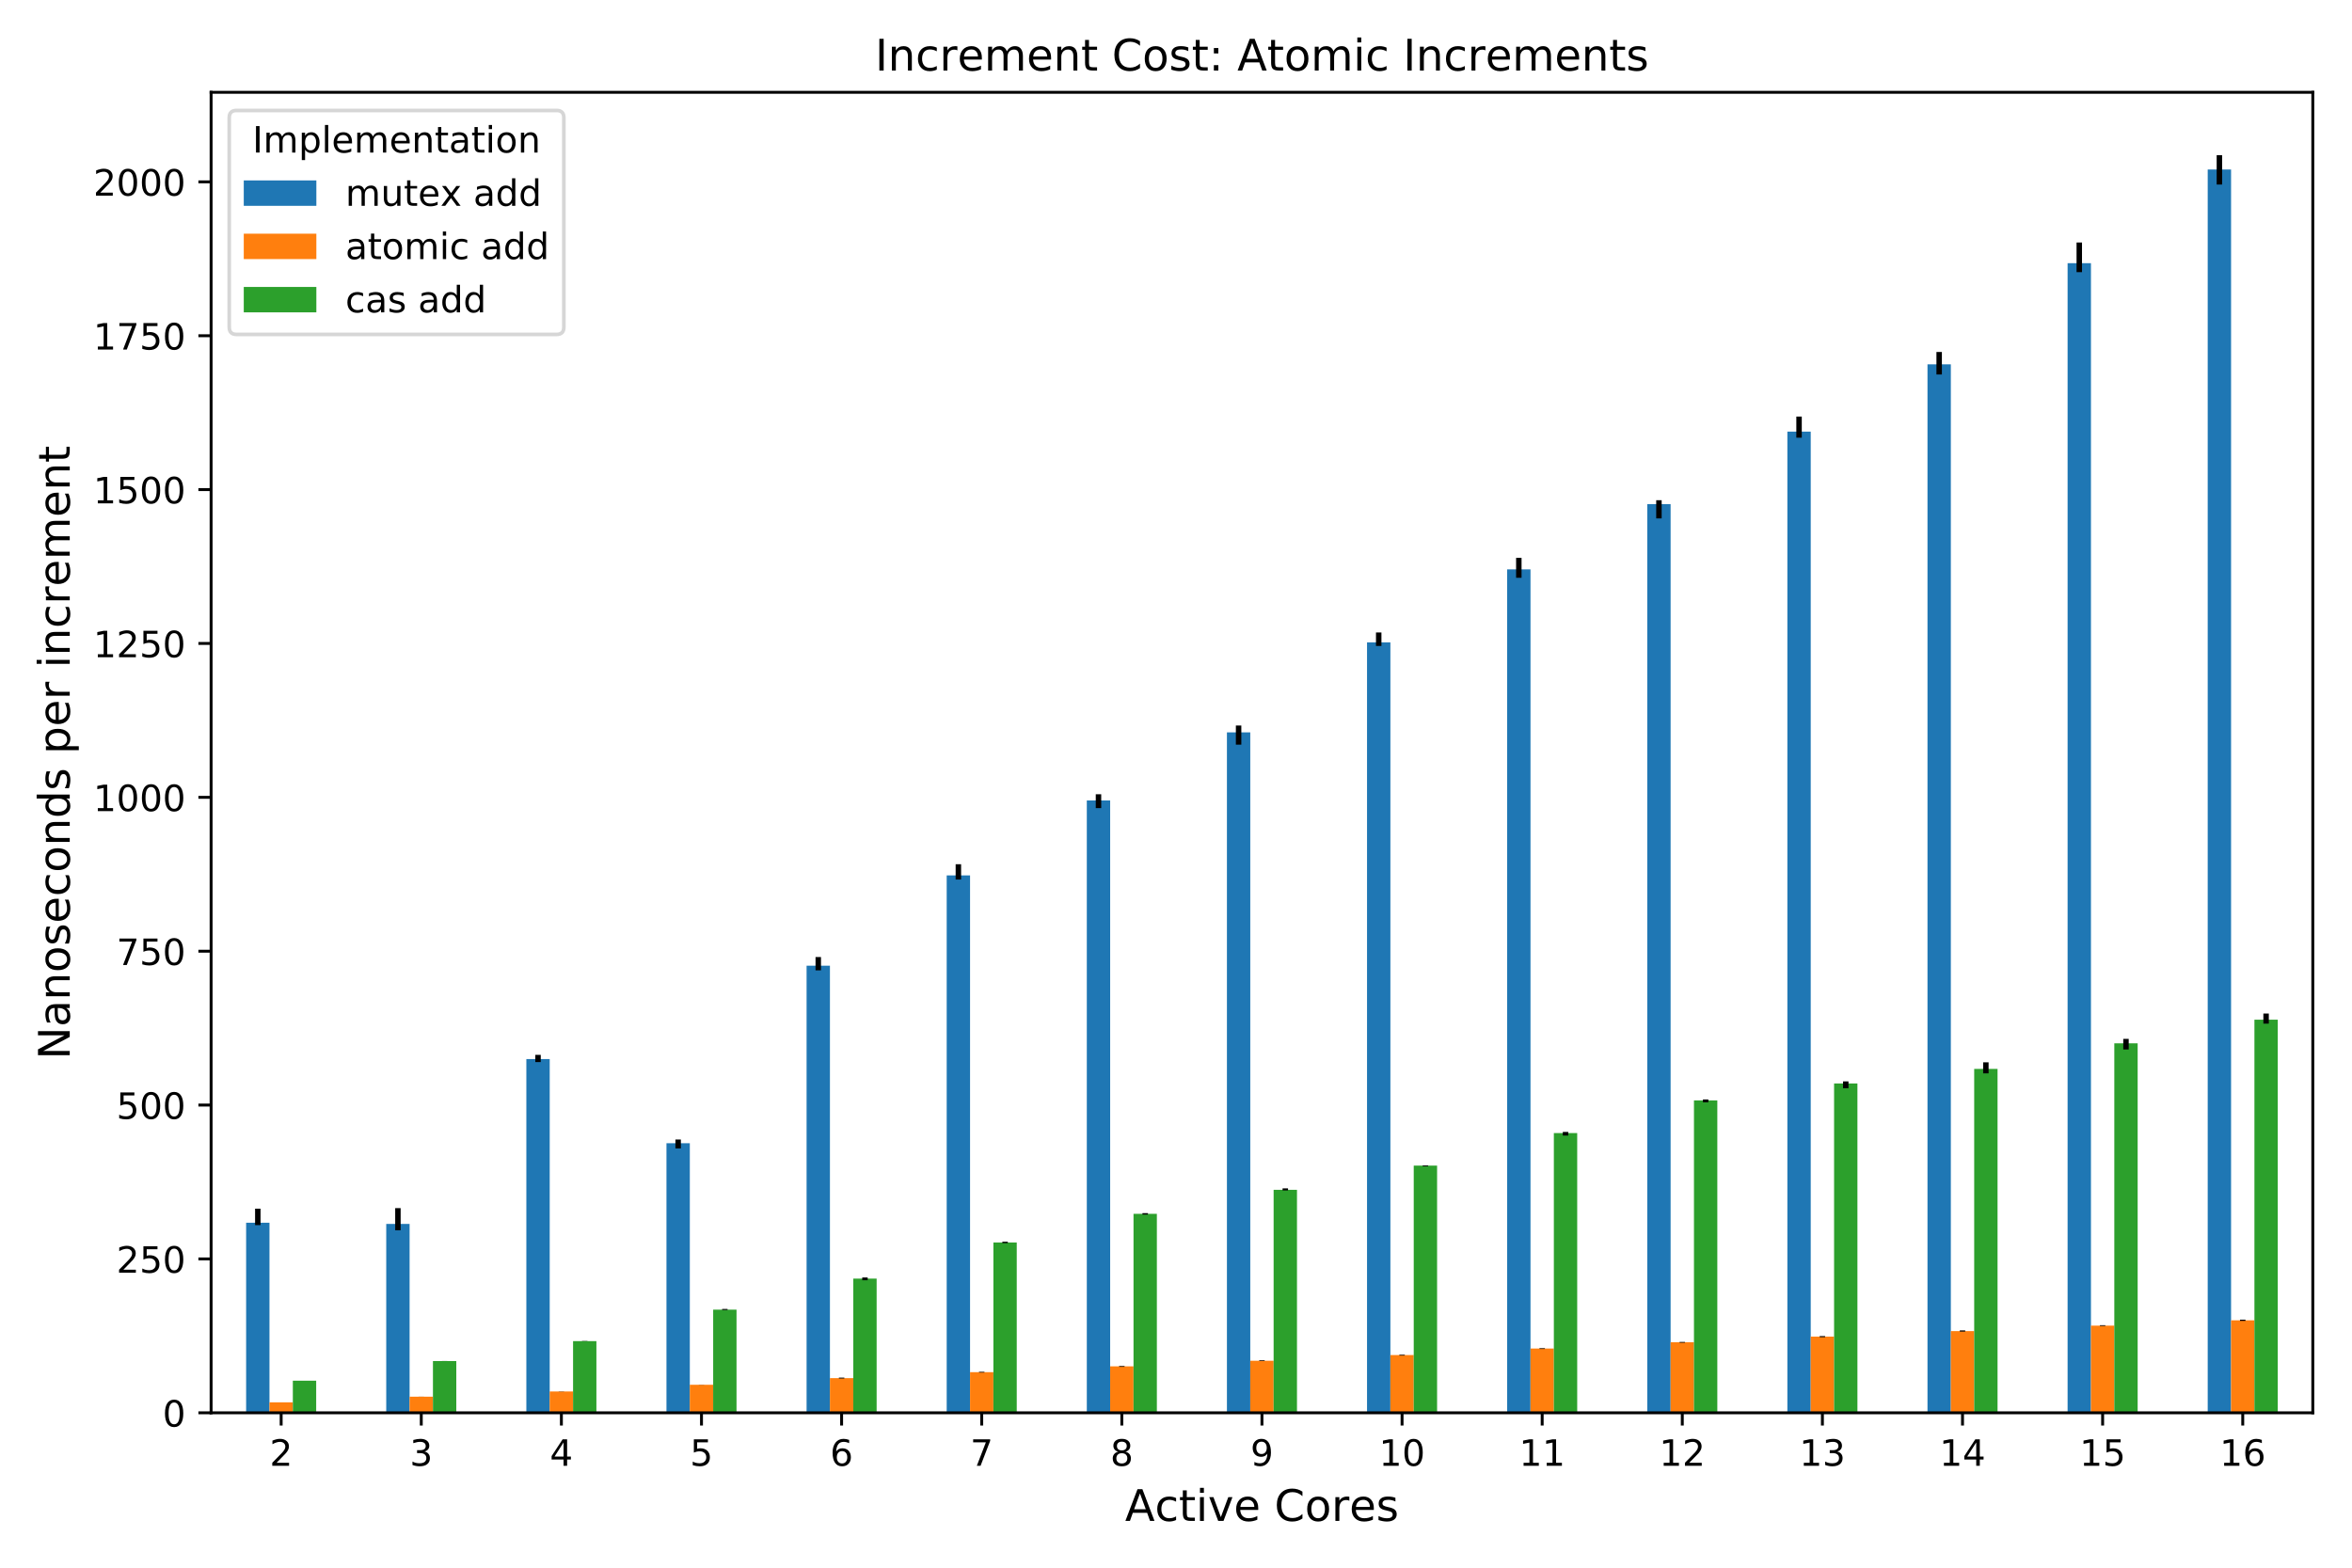 <?xml version="1.0" encoding="utf-8" standalone="no"?>
<!DOCTYPE svg PUBLIC "-//W3C//DTD SVG 1.1//EN"
  "http://www.w3.org/Graphics/SVG/1.1/DTD/svg11.dtd">
<!-- Created with matplotlib (https://matplotlib.org/) -->
<svg height="432pt" version="1.1" viewBox="0 0 648 432" width="648pt" xmlns="http://www.w3.org/2000/svg" xmlns:xlink="http://www.w3.org/1999/xlink">
 <defs>
  <style type="text/css">
*{stroke-linecap:butt;stroke-linejoin:round;}
  </style>
 </defs>
 <g id="figure_1">
  <g id="patch_1">
   <path d="M 0 432 
L 648 432 
L 648 0 
L 0 0 
z
" style="fill:#ffffff;"/>
  </g>
  <g id="axes_1">
   <g id="patch_2">
    <path d="M 58.16 389.32 
L 637.2 389.32 
L 637.2 25.44 
L 58.16 25.44 
z
" style="fill:#ffffff;"/>
   </g>
   <g id="patch_3">
    <path clip-path="url(#p54c3fcca10)" d="M 67.811 389.32 
L 74.244 389.32 
L 74.244 336.946 
L 67.811 336.946 
z
" style="fill:#1f77b4;"/>
   </g>
   <g id="patch_4">
    <path clip-path="url(#p54c3fcca10)" d="M 106.413 389.32 
L 112.847 389.32 
L 112.847 337.268 
L 106.413 337.268 
z
" style="fill:#1f77b4;"/>
   </g>
   <g id="patch_5">
    <path clip-path="url(#p54c3fcca10)" d="M 145.016 389.32 
L 151.45 389.32 
L 151.45 291.848 
L 145.016 291.848 
z
" style="fill:#1f77b4;"/>
   </g>
   <g id="patch_6">
    <path clip-path="url(#p54c3fcca10)" d="M 183.619 389.32 
L 190.052 389.32 
L 190.052 315.033 
L 183.619 315.033 
z
" style="fill:#1f77b4;"/>
   </g>
   <g id="patch_7">
    <path clip-path="url(#p54c3fcca10)" d="M 222.221 389.32 
L 228.655 389.32 
L 228.655 266.119 
L 222.221 266.119 
z
" style="fill:#1f77b4;"/>
   </g>
   <g id="patch_8">
    <path clip-path="url(#p54c3fcca10)" d="M 260.824 389.32 
L 267.258 389.32 
L 267.258 241.222 
L 260.824 241.222 
z
" style="fill:#1f77b4;"/>
   </g>
   <g id="patch_9">
    <path clip-path="url(#p54c3fcca10)" d="M 299.427 389.32 
L 305.86 389.32 
L 305.86 220.581 
L 299.427 220.581 
z
" style="fill:#1f77b4;"/>
   </g>
   <g id="patch_10">
    <path clip-path="url(#p54c3fcca10)" d="M 338.029 389.32 
L 344.463 389.32 
L 344.463 201.822 
L 338.029 201.822 
z
" style="fill:#1f77b4;"/>
   </g>
   <g id="patch_11">
    <path clip-path="url(#p54c3fcca10)" d="M 376.632 389.32 
L 383.066 389.32 
L 383.066 177.009 
L 376.632 177.009 
z
" style="fill:#1f77b4;"/>
   </g>
   <g id="patch_12">
    <path clip-path="url(#p54c3fcca10)" d="M 415.235 389.32 
L 421.668 389.32 
L 421.668 156.894 
L 415.235 156.894 
z
" style="fill:#1f77b4;"/>
   </g>
   <g id="patch_13">
    <path clip-path="url(#p54c3fcca10)" d="M 453.837 389.32 
L 460.271 389.32 
L 460.271 138.916 
L 453.837 138.916 
z
" style="fill:#1f77b4;"/>
   </g>
   <g id="patch_14">
    <path clip-path="url(#p54c3fcca10)" d="M 492.44 389.32 
L 498.874 389.32 
L 498.874 118.937 
L 492.44 118.937 
z
" style="fill:#1f77b4;"/>
   </g>
   <g id="patch_15">
    <path clip-path="url(#p54c3fcca10)" d="M 531.043 389.32 
L 537.476 389.32 
L 537.476 100.399 
L 531.043 100.399 
z
" style="fill:#1f77b4;"/>
   </g>
   <g id="patch_16">
    <path clip-path="url(#p54c3fcca10)" d="M 569.645 389.32 
L 576.079 389.32 
L 576.079 72.516 
L 569.645 72.516 
z
" style="fill:#1f77b4;"/>
   </g>
   <g id="patch_17">
    <path clip-path="url(#p54c3fcca10)" d="M 608.248 389.32 
L 614.682 389.32 
L 614.682 46.702 
L 608.248 46.702 
z
" style="fill:#1f77b4;"/>
   </g>
   <g id="patch_18">
    <path clip-path="url(#p54c3fcca10)" d="M 74.244 389.32 
L 80.678 389.32 
L 80.678 386.437 
L 74.244 386.437 
z
" style="fill:#ff7f0e;"/>
   </g>
   <g id="patch_19">
    <path clip-path="url(#p54c3fcca10)" d="M 112.847 389.32 
L 119.281 389.32 
L 119.281 384.876 
L 112.847 384.876 
z
" style="fill:#ff7f0e;"/>
   </g>
   <g id="patch_20">
    <path clip-path="url(#p54c3fcca10)" d="M 151.45 389.32 
L 157.884 389.32 
L 157.884 383.435 
L 151.45 383.435 
z
" style="fill:#ff7f0e;"/>
   </g>
   <g id="patch_21">
    <path clip-path="url(#p54c3fcca10)" d="M 190.052 389.32 
L 196.486 389.32 
L 196.486 381.586 
L 190.052 381.586 
z
" style="fill:#ff7f0e;"/>
   </g>
   <g id="patch_22">
    <path clip-path="url(#p54c3fcca10)" d="M 228.655 389.32 
L 235.089 389.32 
L 235.089 379.771 
L 228.655 379.771 
z
" style="fill:#ff7f0e;"/>
   </g>
   <g id="patch_23">
    <path clip-path="url(#p54c3fcca10)" d="M 267.258 389.32 
L 273.692 389.32 
L 273.692 378.126 
L 267.258 378.126 
z
" style="fill:#ff7f0e;"/>
   </g>
   <g id="patch_24">
    <path clip-path="url(#p54c3fcca10)" d="M 305.86 389.32 
L 312.294 389.32 
L 312.294 376.515 
L 305.86 376.515 
z
" style="fill:#ff7f0e;"/>
   </g>
   <g id="patch_25">
    <path clip-path="url(#p54c3fcca10)" d="M 344.463 389.32 
L 350.897 389.32 
L 350.897 374.971 
L 344.463 374.971 
z
" style="fill:#ff7f0e;"/>
   </g>
   <g id="patch_26">
    <path clip-path="url(#p54c3fcca10)" d="M 383.066 389.32 
L 389.5 389.32 
L 389.5 373.411 
L 383.066 373.411 
z
" style="fill:#ff7f0e;"/>
   </g>
   <g id="patch_27">
    <path clip-path="url(#p54c3fcca10)" d="M 421.668 389.32 
L 428.102 389.32 
L 428.102 371.613 
L 421.668 371.613 
z
" style="fill:#ff7f0e;"/>
   </g>
   <g id="patch_28">
    <path clip-path="url(#p54c3fcca10)" d="M 460.271 389.32 
L 466.705 389.32 
L 466.705 369.883 
L 460.271 369.883 
z
" style="fill:#ff7f0e;"/>
   </g>
   <g id="patch_29">
    <path clip-path="url(#p54c3fcca10)" d="M 498.874 389.32 
L 505.308 389.32 
L 505.308 368.323 
L 498.874 368.323 
z
" style="fill:#ff7f0e;"/>
   </g>
   <g id="patch_30">
    <path clip-path="url(#p54c3fcca10)" d="M 537.476 389.32 
L 543.91 389.32 
L 543.91 366.797 
L 537.476 366.797 
z
" style="fill:#ff7f0e;"/>
   </g>
   <g id="patch_31">
    <path clip-path="url(#p54c3fcca10)" d="M 576.079 389.32 
L 582.513 389.32 
L 582.513 365.304 
L 576.079 365.304 
z
" style="fill:#ff7f0e;"/>
   </g>
   <g id="patch_32">
    <path clip-path="url(#p54c3fcca10)" d="M 614.682 389.32 
L 621.116 389.32 
L 621.116 363.828 
L 614.682 363.828 
z
" style="fill:#ff7f0e;"/>
   </g>
   <g id="patch_33">
    <path clip-path="url(#p54c3fcca10)" d="M 80.678 389.32 
L 87.112 389.32 
L 87.112 380.467 
L 80.678 380.467 
z
" style="fill:#2ca02c;"/>
   </g>
   <g id="patch_34">
    <path clip-path="url(#p54c3fcca10)" d="M 119.281 389.32 
L 125.715 389.32 
L 125.715 375.056 
L 119.281 375.056 
z
" style="fill:#2ca02c;"/>
   </g>
   <g id="patch_35">
    <path clip-path="url(#p54c3fcca10)" d="M 157.884 389.32 
L 164.317 389.32 
L 164.317 369.561 
L 157.884 369.561 
z
" style="fill:#2ca02c;"/>
   </g>
   <g id="patch_36">
    <path clip-path="url(#p54c3fcca10)" d="M 196.486 389.32 
L 202.92 389.32 
L 202.92 360.894 
L 196.486 360.894 
z
" style="fill:#2ca02c;"/>
   </g>
   <g id="patch_37">
    <path clip-path="url(#p54c3fcca10)" d="M 235.089 389.32 
L 241.523 389.32 
L 241.523 352.346 
L 235.089 352.346 
z
" style="fill:#2ca02c;"/>
   </g>
   <g id="patch_38">
    <path clip-path="url(#p54c3fcca10)" d="M 273.692 389.32 
L 280.125 389.32 
L 280.125 342.391 
L 273.692 342.391 
z
" style="fill:#2ca02c;"/>
   </g>
   <g id="patch_39">
    <path clip-path="url(#p54c3fcca10)" d="M 312.294 389.32 
L 318.728 389.32 
L 318.728 334.487 
L 312.294 334.487 
z
" style="fill:#2ca02c;"/>
   </g>
   <g id="patch_40">
    <path clip-path="url(#p54c3fcca10)" d="M 350.897 389.32 
L 357.331 389.32 
L 357.331 327.872 
L 350.897 327.872 
z
" style="fill:#2ca02c;"/>
   </g>
   <g id="patch_41">
    <path clip-path="url(#p54c3fcca10)" d="M 389.5 389.32 
L 395.933 389.32 
L 395.933 321.207 
L 389.5 321.207 
z
" style="fill:#2ca02c;"/>
   </g>
   <g id="patch_42">
    <path clip-path="url(#p54c3fcca10)" d="M 428.102 389.32 
L 434.536 389.32 
L 434.536 312.235 
L 428.102 312.235 
z
" style="fill:#2ca02c;"/>
   </g>
   <g id="patch_43">
    <path clip-path="url(#p54c3fcca10)" d="M 466.705 389.32 
L 473.139 389.32 
L 473.139 303.229 
L 466.705 303.229 
z
" style="fill:#2ca02c;"/>
   </g>
   <g id="patch_44">
    <path clip-path="url(#p54c3fcca10)" d="M 505.308 389.32 
L 511.741 389.32 
L 511.741 298.565 
L 505.308 298.565 
z
" style="fill:#2ca02c;"/>
   </g>
   <g id="patch_45">
    <path clip-path="url(#p54c3fcca10)" d="M 543.91 389.32 
L 550.344 389.32 
L 550.344 294.562 
L 543.91 294.562 
z
" style="fill:#2ca02c;"/>
   </g>
   <g id="patch_46">
    <path clip-path="url(#p54c3fcca10)" d="M 582.513 389.32 
L 588.947 389.32 
L 588.947 287.507 
L 582.513 287.507 
z
" style="fill:#2ca02c;"/>
   </g>
   <g id="patch_47">
    <path clip-path="url(#p54c3fcca10)" d="M 621.116 389.32 
L 627.549 389.32 
L 627.549 280.994 
L 621.116 280.994 
z
" style="fill:#2ca02c;"/>
   </g>
   <g id="matplotlib.axis_1">
    <g id="xtick_1">
     <g id="line2d_1">
      <defs>
       <path d="M 0 0 
L 0 3.5 
" id="mfc518bbc66" style="stroke:#000000;stroke-width:0.8;"/>
      </defs>
      <g>
       <use style="stroke:#000000;stroke-width:0.8;" x="77.461" xlink:href="#mfc518bbc66" y="389.32"/>
      </g>
     </g>
     <g id="text_1">
      <!-- 2 -->
      <defs>
       <path d="M 19.188 8.297 
L 53.609 8.297 
L 53.609 0 
L 7.328 0 
L 7.328 8.297 
Q 12.938 14.109 22.625 23.891 
Q 32.328 33.688 34.812 36.531 
Q 39.547 41.844 41.422 45.531 
Q 43.312 49.219 43.312 52.781 
Q 43.312 58.594 39.234 62.25 
Q 35.156 65.922 28.609 65.922 
Q 23.969 65.922 18.812 64.312 
Q 13.672 62.703 7.812 59.422 
L 7.812 69.391 
Q 13.766 71.781 18.938 73 
Q 24.125 74.219 28.422 74.219 
Q 39.75 74.219 46.484 68.547 
Q 53.219 62.891 53.219 53.422 
Q 53.219 48.922 51.531 44.891 
Q 49.859 40.875 45.406 35.406 
Q 44.188 33.984 37.641 27.219 
Q 31.109 20.453 19.188 8.297 
z
" id="DejaVuSans-50"/>
      </defs>
      <g transform="translate(74.28 403.918)scale(0.1 -0.1)">
       <use xlink:href="#DejaVuSans-50"/>
      </g>
     </g>
    </g>
    <g id="xtick_2">
     <g id="line2d_2">
      <g>
       <use style="stroke:#000000;stroke-width:0.8;" x="116.064" xlink:href="#mfc518bbc66" y="389.32"/>
      </g>
     </g>
     <g id="text_2">
      <!-- 3 -->
      <defs>
       <path d="M 40.578 39.312 
Q 47.656 37.797 51.625 33 
Q 55.609 28.219 55.609 21.188 
Q 55.609 10.406 48.188 4.484 
Q 40.766 -1.422 27.094 -1.422 
Q 22.516 -1.422 17.656 -0.516 
Q 12.797 0.391 7.625 2.203 
L 7.625 11.719 
Q 11.719 9.328 16.594 8.109 
Q 21.484 6.891 26.812 6.891 
Q 36.078 6.891 40.938 10.547 
Q 45.797 14.203 45.797 21.188 
Q 45.797 27.641 41.281 31.266 
Q 36.766 34.906 28.719 34.906 
L 20.219 34.906 
L 20.219 43.016 
L 29.109 43.016 
Q 36.375 43.016 40.234 45.922 
Q 44.094 48.828 44.094 54.297 
Q 44.094 59.906 40.109 62.906 
Q 36.141 65.922 28.719 65.922 
Q 24.656 65.922 20.016 65.031 
Q 15.375 64.156 9.812 62.312 
L 9.812 71.094 
Q 15.438 72.656 20.344 73.438 
Q 25.25 74.219 29.594 74.219 
Q 40.828 74.219 47.359 69.109 
Q 53.906 64.016 53.906 55.328 
Q 53.906 49.266 50.438 45.094 
Q 46.969 40.922 40.578 39.312 
z
" id="DejaVuSans-51"/>
      </defs>
      <g transform="translate(112.883 403.918)scale(0.1 -0.1)">
       <use xlink:href="#DejaVuSans-51"/>
      </g>
     </g>
    </g>
    <g id="xtick_3">
     <g id="line2d_3">
      <g>
       <use style="stroke:#000000;stroke-width:0.8;" x="154.667" xlink:href="#mfc518bbc66" y="389.32"/>
      </g>
     </g>
     <g id="text_3">
      <!-- 4 -->
      <defs>
       <path d="M 37.797 64.312 
L 12.891 25.391 
L 37.797 25.391 
z
M 35.203 72.906 
L 47.609 72.906 
L 47.609 25.391 
L 58.016 25.391 
L 58.016 17.188 
L 47.609 17.188 
L 47.609 0 
L 37.797 0 
L 37.797 17.188 
L 4.891 17.188 
L 4.891 26.703 
z
" id="DejaVuSans-52"/>
      </defs>
      <g transform="translate(151.485 403.918)scale(0.1 -0.1)">
       <use xlink:href="#DejaVuSans-52"/>
      </g>
     </g>
    </g>
    <g id="xtick_4">
     <g id="line2d_4">
      <g>
       <use style="stroke:#000000;stroke-width:0.8;" x="193.269" xlink:href="#mfc518bbc66" y="389.32"/>
      </g>
     </g>
     <g id="text_4">
      <!-- 5 -->
      <defs>
       <path d="M 10.797 72.906 
L 49.516 72.906 
L 49.516 64.594 
L 19.828 64.594 
L 19.828 46.734 
Q 21.969 47.469 24.109 47.828 
Q 26.266 48.188 28.422 48.188 
Q 40.625 48.188 47.75 41.5 
Q 54.891 34.812 54.891 23.391 
Q 54.891 11.625 47.562 5.094 
Q 40.234 -1.422 26.906 -1.422 
Q 22.312 -1.422 17.547 -0.641 
Q 12.797 0.141 7.719 1.703 
L 7.719 11.625 
Q 12.109 9.234 16.797 8.062 
Q 21.484 6.891 26.703 6.891 
Q 35.156 6.891 40.078 11.328 
Q 45.016 15.766 45.016 23.391 
Q 45.016 31 40.078 35.438 
Q 35.156 39.891 26.703 39.891 
Q 22.75 39.891 18.812 39.016 
Q 14.891 38.141 10.797 36.281 
z
" id="DejaVuSans-53"/>
      </defs>
      <g transform="translate(190.088 403.918)scale(0.1 -0.1)">
       <use xlink:href="#DejaVuSans-53"/>
      </g>
     </g>
    </g>
    <g id="xtick_5">
     <g id="line2d_5">
      <g>
       <use style="stroke:#000000;stroke-width:0.8;" x="231.872" xlink:href="#mfc518bbc66" y="389.32"/>
      </g>
     </g>
     <g id="text_5">
      <!-- 6 -->
      <defs>
       <path d="M 33.016 40.375 
Q 26.375 40.375 22.484 35.828 
Q 18.609 31.297 18.609 23.391 
Q 18.609 15.531 22.484 10.953 
Q 26.375 6.391 33.016 6.391 
Q 39.656 6.391 43.531 10.953 
Q 47.406 15.531 47.406 23.391 
Q 47.406 31.297 43.531 35.828 
Q 39.656 40.375 33.016 40.375 
z
M 52.594 71.297 
L 52.594 62.312 
Q 48.875 64.062 45.094 64.984 
Q 41.312 65.922 37.594 65.922 
Q 27.828 65.922 22.672 59.328 
Q 17.531 52.734 16.797 39.406 
Q 19.672 43.656 24.016 45.922 
Q 28.375 48.188 33.594 48.188 
Q 44.578 48.188 50.953 41.516 
Q 57.328 34.859 57.328 23.391 
Q 57.328 12.156 50.688 5.359 
Q 44.047 -1.422 33.016 -1.422 
Q 20.359 -1.422 13.672 8.266 
Q 6.984 17.969 6.984 36.375 
Q 6.984 53.656 15.188 63.938 
Q 23.391 74.219 37.203 74.219 
Q 40.922 74.219 44.703 73.484 
Q 48.484 72.75 52.594 71.297 
z
" id="DejaVuSans-54"/>
      </defs>
      <g transform="translate(228.691 403.918)scale(0.1 -0.1)">
       <use xlink:href="#DejaVuSans-54"/>
      </g>
     </g>
    </g>
    <g id="xtick_6">
     <g id="line2d_6">
      <g>
       <use style="stroke:#000000;stroke-width:0.8;" x="270.475" xlink:href="#mfc518bbc66" y="389.32"/>
      </g>
     </g>
     <g id="text_6">
      <!-- 7 -->
      <defs>
       <path d="M 8.203 72.906 
L 55.078 72.906 
L 55.078 68.703 
L 28.609 0 
L 18.312 0 
L 43.219 64.594 
L 8.203 64.594 
z
" id="DejaVuSans-55"/>
      </defs>
      <g transform="translate(267.293 403.918)scale(0.1 -0.1)">
       <use xlink:href="#DejaVuSans-55"/>
      </g>
     </g>
    </g>
    <g id="xtick_7">
     <g id="line2d_7">
      <g>
       <use style="stroke:#000000;stroke-width:0.8;" x="309.077" xlink:href="#mfc518bbc66" y="389.32"/>
      </g>
     </g>
     <g id="text_7">
      <!-- 8 -->
      <defs>
       <path d="M 31.781 34.625 
Q 24.75 34.625 20.719 30.859 
Q 16.703 27.094 16.703 20.516 
Q 16.703 13.922 20.719 10.156 
Q 24.75 6.391 31.781 6.391 
Q 38.812 6.391 42.859 10.172 
Q 46.922 13.969 46.922 20.516 
Q 46.922 27.094 42.891 30.859 
Q 38.875 34.625 31.781 34.625 
z
M 21.922 38.812 
Q 15.578 40.375 12.031 44.719 
Q 8.5 49.078 8.5 55.328 
Q 8.5 64.062 14.719 69.141 
Q 20.953 74.219 31.781 74.219 
Q 42.672 74.219 48.875 69.141 
Q 55.078 64.062 55.078 55.328 
Q 55.078 49.078 51.531 44.719 
Q 48 40.375 41.703 38.812 
Q 48.828 37.156 52.797 32.312 
Q 56.781 27.484 56.781 20.516 
Q 56.781 9.906 50.312 4.234 
Q 43.844 -1.422 31.781 -1.422 
Q 19.734 -1.422 13.25 4.234 
Q 6.781 9.906 6.781 20.516 
Q 6.781 27.484 10.781 32.312 
Q 14.797 37.156 21.922 38.812 
z
M 18.312 54.391 
Q 18.312 48.734 21.844 45.562 
Q 25.391 42.391 31.781 42.391 
Q 38.141 42.391 41.719 45.562 
Q 45.312 48.734 45.312 54.391 
Q 45.312 60.062 41.719 63.234 
Q 38.141 66.406 31.781 66.406 
Q 25.391 66.406 21.844 63.234 
Q 18.312 60.062 18.312 54.391 
z
" id="DejaVuSans-56"/>
      </defs>
      <g transform="translate(305.896 403.918)scale(0.1 -0.1)">
       <use xlink:href="#DejaVuSans-56"/>
      </g>
     </g>
    </g>
    <g id="xtick_8">
     <g id="line2d_8">
      <g>
       <use style="stroke:#000000;stroke-width:0.8;" x="347.68" xlink:href="#mfc518bbc66" y="389.32"/>
      </g>
     </g>
     <g id="text_8">
      <!-- 9 -->
      <defs>
       <path d="M 10.984 1.516 
L 10.984 10.5 
Q 14.703 8.734 18.5 7.812 
Q 22.312 6.891 25.984 6.891 
Q 35.75 6.891 40.891 13.453 
Q 46.047 20.016 46.781 33.406 
Q 43.953 29.203 39.594 26.953 
Q 35.25 24.703 29.984 24.703 
Q 19.047 24.703 12.672 31.312 
Q 6.297 37.938 6.297 49.422 
Q 6.297 60.641 12.938 67.422 
Q 19.578 74.219 30.609 74.219 
Q 43.266 74.219 49.922 64.516 
Q 56.594 54.828 56.594 36.375 
Q 56.594 19.141 48.406 8.859 
Q 40.234 -1.422 26.422 -1.422 
Q 22.703 -1.422 18.891 -0.688 
Q 15.094 0.047 10.984 1.516 
z
M 30.609 32.422 
Q 37.25 32.422 41.125 36.953 
Q 45.016 41.5 45.016 49.422 
Q 45.016 57.281 41.125 61.844 
Q 37.25 66.406 30.609 66.406 
Q 23.969 66.406 20.094 61.844 
Q 16.219 57.281 16.219 49.422 
Q 16.219 41.5 20.094 36.953 
Q 23.969 32.422 30.609 32.422 
z
" id="DejaVuSans-57"/>
      </defs>
      <g transform="translate(344.499 403.918)scale(0.1 -0.1)">
       <use xlink:href="#DejaVuSans-57"/>
      </g>
     </g>
    </g>
    <g id="xtick_9">
     <g id="line2d_9">
      <g>
       <use style="stroke:#000000;stroke-width:0.8;" x="386.283" xlink:href="#mfc518bbc66" y="389.32"/>
      </g>
     </g>
     <g id="text_9">
      <!-- 10 -->
      <defs>
       <path d="M 12.406 8.297 
L 28.516 8.297 
L 28.516 63.922 
L 10.984 60.406 
L 10.984 69.391 
L 28.422 72.906 
L 38.281 72.906 
L 38.281 8.297 
L 54.391 8.297 
L 54.391 0 
L 12.406 0 
z
" id="DejaVuSans-49"/>
       <path d="M 31.781 66.406 
Q 24.172 66.406 20.328 58.906 
Q 16.5 51.422 16.5 36.375 
Q 16.5 21.391 20.328 13.891 
Q 24.172 6.391 31.781 6.391 
Q 39.453 6.391 43.281 13.891 
Q 47.125 21.391 47.125 36.375 
Q 47.125 51.422 43.281 58.906 
Q 39.453 66.406 31.781 66.406 
z
M 31.781 74.219 
Q 44.047 74.219 50.516 64.516 
Q 56.984 54.828 56.984 36.375 
Q 56.984 17.969 50.516 8.266 
Q 44.047 -1.422 31.781 -1.422 
Q 19.531 -1.422 13.062 8.266 
Q 6.594 17.969 6.594 36.375 
Q 6.594 54.828 13.062 64.516 
Q 19.531 74.219 31.781 74.219 
z
" id="DejaVuSans-48"/>
      </defs>
      <g transform="translate(379.92 403.918)scale(0.1 -0.1)">
       <use xlink:href="#DejaVuSans-49"/>
       <use x="63.623" xlink:href="#DejaVuSans-48"/>
      </g>
     </g>
    </g>
    <g id="xtick_10">
     <g id="line2d_10">
      <g>
       <use style="stroke:#000000;stroke-width:0.8;" x="424.885" xlink:href="#mfc518bbc66" y="389.32"/>
      </g>
     </g>
     <g id="text_10">
      <!-- 11 -->
      <g transform="translate(418.523 403.918)scale(0.1 -0.1)">
       <use xlink:href="#DejaVuSans-49"/>
       <use x="63.623" xlink:href="#DejaVuSans-49"/>
      </g>
     </g>
    </g>
    <g id="xtick_11">
     <g id="line2d_11">
      <g>
       <use style="stroke:#000000;stroke-width:0.8;" x="463.488" xlink:href="#mfc518bbc66" y="389.32"/>
      </g>
     </g>
     <g id="text_11">
      <!-- 12 -->
      <g transform="translate(457.125 403.918)scale(0.1 -0.1)">
       <use xlink:href="#DejaVuSans-49"/>
       <use x="63.623" xlink:href="#DejaVuSans-50"/>
      </g>
     </g>
    </g>
    <g id="xtick_12">
     <g id="line2d_12">
      <g>
       <use style="stroke:#000000;stroke-width:0.8;" x="502.091" xlink:href="#mfc518bbc66" y="389.32"/>
      </g>
     </g>
     <g id="text_12">
      <!-- 13 -->
      <g transform="translate(495.728 403.918)scale(0.1 -0.1)">
       <use xlink:href="#DejaVuSans-49"/>
       <use x="63.623" xlink:href="#DejaVuSans-51"/>
      </g>
     </g>
    </g>
    <g id="xtick_13">
     <g id="line2d_13">
      <g>
       <use style="stroke:#000000;stroke-width:0.8;" x="540.693" xlink:href="#mfc518bbc66" y="389.32"/>
      </g>
     </g>
     <g id="text_13">
      <!-- 14 -->
      <g transform="translate(534.331 403.918)scale(0.1 -0.1)">
       <use xlink:href="#DejaVuSans-49"/>
       <use x="63.623" xlink:href="#DejaVuSans-52"/>
      </g>
     </g>
    </g>
    <g id="xtick_14">
     <g id="line2d_14">
      <g>
       <use style="stroke:#000000;stroke-width:0.8;" x="579.296" xlink:href="#mfc518bbc66" y="389.32"/>
      </g>
     </g>
     <g id="text_14">
      <!-- 15 -->
      <g transform="translate(572.933 403.918)scale(0.1 -0.1)">
       <use xlink:href="#DejaVuSans-49"/>
       <use x="63.623" xlink:href="#DejaVuSans-53"/>
      </g>
     </g>
    </g>
    <g id="xtick_15">
     <g id="line2d_15">
      <g>
       <use style="stroke:#000000;stroke-width:0.8;" x="617.899" xlink:href="#mfc518bbc66" y="389.32"/>
      </g>
     </g>
     <g id="text_15">
      <!-- 16 -->
      <g transform="translate(611.536 403.918)scale(0.1 -0.1)">
       <use xlink:href="#DejaVuSans-49"/>
       <use x="63.623" xlink:href="#DejaVuSans-54"/>
      </g>
     </g>
    </g>
    <g id="text_16">
     <!-- Active Cores -->
     <defs>
      <path d="M 34.188 63.188 
L 20.797 26.906 
L 47.609 26.906 
z
M 28.609 72.906 
L 39.797 72.906 
L 67.578 0 
L 57.328 0 
L 50.688 18.703 
L 17.828 18.703 
L 11.188 0 
L 0.781 0 
z
" id="DejaVuSans-65"/>
      <path d="M 48.781 52.594 
L 48.781 44.188 
Q 44.969 46.297 41.141 47.344 
Q 37.312 48.391 33.406 48.391 
Q 24.656 48.391 19.812 42.844 
Q 14.984 37.312 14.984 27.297 
Q 14.984 17.281 19.812 11.734 
Q 24.656 6.203 33.406 6.203 
Q 37.312 6.203 41.141 7.25 
Q 44.969 8.297 48.781 10.406 
L 48.781 2.094 
Q 45.016 0.344 40.984 -0.531 
Q 36.969 -1.422 32.422 -1.422 
Q 20.062 -1.422 12.781 6.344 
Q 5.516 14.109 5.516 27.297 
Q 5.516 40.672 12.859 48.328 
Q 20.219 56 33.016 56 
Q 37.156 56 41.109 55.141 
Q 45.062 54.297 48.781 52.594 
z
" id="DejaVuSans-99"/>
      <path d="M 18.312 70.219 
L 18.312 54.688 
L 36.812 54.688 
L 36.812 47.703 
L 18.312 47.703 
L 18.312 18.016 
Q 18.312 11.328 20.141 9.422 
Q 21.969 7.516 27.594 7.516 
L 36.812 7.516 
L 36.812 0 
L 27.594 0 
Q 17.188 0 13.234 3.875 
Q 9.281 7.766 9.281 18.016 
L 9.281 47.703 
L 2.688 47.703 
L 2.688 54.688 
L 9.281 54.688 
L 9.281 70.219 
z
" id="DejaVuSans-116"/>
      <path d="M 9.422 54.688 
L 18.406 54.688 
L 18.406 0 
L 9.422 0 
z
M 9.422 75.984 
L 18.406 75.984 
L 18.406 64.594 
L 9.422 64.594 
z
" id="DejaVuSans-105"/>
      <path d="M 2.984 54.688 
L 12.5 54.688 
L 29.594 8.797 
L 46.688 54.688 
L 56.203 54.688 
L 35.688 0 
L 23.484 0 
z
" id="DejaVuSans-118"/>
      <path d="M 56.203 29.594 
L 56.203 25.203 
L 14.891 25.203 
Q 15.484 15.922 20.484 11.062 
Q 25.484 6.203 34.422 6.203 
Q 39.594 6.203 44.453 7.469 
Q 49.312 8.734 54.109 11.281 
L 54.109 2.781 
Q 49.266 0.734 44.188 -0.344 
Q 39.109 -1.422 33.891 -1.422 
Q 20.797 -1.422 13.156 6.188 
Q 5.516 13.812 5.516 26.812 
Q 5.516 40.234 12.766 48.109 
Q 20.016 56 32.328 56 
Q 43.359 56 49.781 48.891 
Q 56.203 41.797 56.203 29.594 
z
M 47.219 32.234 
Q 47.125 39.594 43.094 43.984 
Q 39.062 48.391 32.422 48.391 
Q 24.906 48.391 20.391 44.141 
Q 15.875 39.891 15.188 32.172 
z
" id="DejaVuSans-101"/>
      <path id="DejaVuSans-32"/>
      <path d="M 64.406 67.281 
L 64.406 56.891 
Q 59.422 61.531 53.781 63.812 
Q 48.141 66.109 41.797 66.109 
Q 29.297 66.109 22.656 58.469 
Q 16.016 50.828 16.016 36.375 
Q 16.016 21.969 22.656 14.328 
Q 29.297 6.688 41.797 6.688 
Q 48.141 6.688 53.781 8.984 
Q 59.422 11.281 64.406 15.922 
L 64.406 5.609 
Q 59.234 2.094 53.438 0.328 
Q 47.656 -1.422 41.219 -1.422 
Q 24.656 -1.422 15.125 8.703 
Q 5.609 18.844 5.609 36.375 
Q 5.609 53.953 15.125 64.078 
Q 24.656 74.219 41.219 74.219 
Q 47.75 74.219 53.531 72.484 
Q 59.328 70.75 64.406 67.281 
z
" id="DejaVuSans-67"/>
      <path d="M 30.609 48.391 
Q 23.391 48.391 19.188 42.75 
Q 14.984 37.109 14.984 27.297 
Q 14.984 17.484 19.156 11.844 
Q 23.344 6.203 30.609 6.203 
Q 37.797 6.203 41.984 11.859 
Q 46.188 17.531 46.188 27.297 
Q 46.188 37.016 41.984 42.703 
Q 37.797 48.391 30.609 48.391 
z
M 30.609 56 
Q 42.328 56 49.016 48.375 
Q 55.719 40.766 55.719 27.297 
Q 55.719 13.875 49.016 6.219 
Q 42.328 -1.422 30.609 -1.422 
Q 18.844 -1.422 12.172 6.219 
Q 5.516 13.875 5.516 27.297 
Q 5.516 40.766 12.172 48.375 
Q 18.844 56 30.609 56 
z
" id="DejaVuSans-111"/>
      <path d="M 41.109 46.297 
Q 39.594 47.172 37.812 47.578 
Q 36.031 48 33.891 48 
Q 26.266 48 22.188 43.047 
Q 18.109 38.094 18.109 28.812 
L 18.109 0 
L 9.078 0 
L 9.078 54.688 
L 18.109 54.688 
L 18.109 46.188 
Q 20.953 51.172 25.484 53.578 
Q 30.031 56 36.531 56 
Q 37.453 56 38.578 55.875 
Q 39.703 55.766 41.062 55.516 
z
" id="DejaVuSans-114"/>
      <path d="M 44.281 53.078 
L 44.281 44.578 
Q 40.484 46.531 36.375 47.5 
Q 32.281 48.484 27.875 48.484 
Q 21.188 48.484 17.844 46.438 
Q 14.5 44.391 14.5 40.281 
Q 14.5 37.156 16.891 35.375 
Q 19.281 33.594 26.516 31.984 
L 29.594 31.297 
Q 39.156 29.25 43.188 25.516 
Q 47.219 21.781 47.219 15.094 
Q 47.219 7.469 41.188 3.016 
Q 35.156 -1.422 24.609 -1.422 
Q 20.219 -1.422 15.453 -0.562 
Q 10.688 0.297 5.422 2 
L 5.422 11.281 
Q 10.406 8.688 15.234 7.391 
Q 20.062 6.109 24.812 6.109 
Q 31.156 6.109 34.562 8.281 
Q 37.984 10.453 37.984 14.406 
Q 37.984 18.062 35.516 20.016 
Q 33.062 21.969 24.703 23.781 
L 21.578 24.516 
Q 13.234 26.266 9.516 29.906 
Q 5.812 33.547 5.812 39.891 
Q 5.812 47.609 11.281 51.797 
Q 16.75 56 26.812 56 
Q 31.781 56 36.172 55.266 
Q 40.578 54.547 44.281 53.078 
z
" id="DejaVuSans-115"/>
     </defs>
     <g transform="translate(309.965 419.116)scale(0.12 -0.12)">
      <use xlink:href="#DejaVuSans-65"/>
      <use x="68.393" xlink:href="#DejaVuSans-99"/>
      <use x="123.373" xlink:href="#DejaVuSans-116"/>
      <use x="162.582" xlink:href="#DejaVuSans-105"/>
      <use x="190.365" xlink:href="#DejaVuSans-118"/>
      <use x="249.545" xlink:href="#DejaVuSans-101"/>
      <use x="311.068" xlink:href="#DejaVuSans-32"/>
      <use x="342.855" xlink:href="#DejaVuSans-67"/>
      <use x="412.68" xlink:href="#DejaVuSans-111"/>
      <use x="473.861" xlink:href="#DejaVuSans-114"/>
      <use x="514.943" xlink:href="#DejaVuSans-101"/>
      <use x="576.467" xlink:href="#DejaVuSans-115"/>
     </g>
    </g>
   </g>
   <g id="matplotlib.axis_2">
    <g id="ytick_1">
     <g id="line2d_16">
      <defs>
       <path d="M 0 0 
L -3.5 0 
" id="m3a24eacd0e" style="stroke:#000000;stroke-width:0.8;"/>
      </defs>
      <g>
       <use style="stroke:#000000;stroke-width:0.8;" x="58.16" xlink:href="#m3a24eacd0e" y="389.32"/>
      </g>
     </g>
     <g id="text_17">
      <!-- 0 -->
      <g transform="translate(44.797 393.119)scale(0.1 -0.1)">
       <use xlink:href="#DejaVuSans-48"/>
      </g>
     </g>
    </g>
    <g id="ytick_2">
     <g id="line2d_17">
      <g>
       <use style="stroke:#000000;stroke-width:0.8;" x="58.16" xlink:href="#m3a24eacd0e" y="346.919"/>
      </g>
     </g>
     <g id="text_18">
      <!-- 250 -->
      <g transform="translate(32.072 350.718)scale(0.1 -0.1)">
       <use xlink:href="#DejaVuSans-50"/>
       <use x="63.623" xlink:href="#DejaVuSans-53"/>
       <use x="127.246" xlink:href="#DejaVuSans-48"/>
      </g>
     </g>
    </g>
    <g id="ytick_3">
     <g id="line2d_18">
      <g>
       <use style="stroke:#000000;stroke-width:0.8;" x="58.16" xlink:href="#m3a24eacd0e" y="304.518"/>
      </g>
     </g>
     <g id="text_19">
      <!-- 500 -->
      <g transform="translate(32.072 308.317)scale(0.1 -0.1)">
       <use xlink:href="#DejaVuSans-53"/>
       <use x="63.623" xlink:href="#DejaVuSans-48"/>
       <use x="127.246" xlink:href="#DejaVuSans-48"/>
      </g>
     </g>
    </g>
    <g id="ytick_4">
     <g id="line2d_19">
      <g>
       <use style="stroke:#000000;stroke-width:0.8;" x="58.16" xlink:href="#m3a24eacd0e" y="262.117"/>
      </g>
     </g>
     <g id="text_20">
      <!-- 750 -->
      <g transform="translate(32.072 265.916)scale(0.1 -0.1)">
       <use xlink:href="#DejaVuSans-55"/>
       <use x="63.623" xlink:href="#DejaVuSans-53"/>
       <use x="127.246" xlink:href="#DejaVuSans-48"/>
      </g>
     </g>
    </g>
    <g id="ytick_5">
     <g id="line2d_20">
      <g>
       <use style="stroke:#000000;stroke-width:0.8;" x="58.16" xlink:href="#m3a24eacd0e" y="219.716"/>
      </g>
     </g>
     <g id="text_21">
      <!-- 1000 -->
      <g transform="translate(25.71 223.515)scale(0.1 -0.1)">
       <use xlink:href="#DejaVuSans-49"/>
       <use x="63.623" xlink:href="#DejaVuSans-48"/>
       <use x="127.246" xlink:href="#DejaVuSans-48"/>
       <use x="190.869" xlink:href="#DejaVuSans-48"/>
      </g>
     </g>
    </g>
    <g id="ytick_6">
     <g id="line2d_21">
      <g>
       <use style="stroke:#000000;stroke-width:0.8;" x="58.16" xlink:href="#m3a24eacd0e" y="177.315"/>
      </g>
     </g>
     <g id="text_22">
      <!-- 1250 -->
      <g transform="translate(25.71 181.114)scale(0.1 -0.1)">
       <use xlink:href="#DejaVuSans-49"/>
       <use x="63.623" xlink:href="#DejaVuSans-50"/>
       <use x="127.246" xlink:href="#DejaVuSans-53"/>
       <use x="190.869" xlink:href="#DejaVuSans-48"/>
      </g>
     </g>
    </g>
    <g id="ytick_7">
     <g id="line2d_22">
      <g>
       <use style="stroke:#000000;stroke-width:0.8;" x="58.16" xlink:href="#m3a24eacd0e" y="134.914"/>
      </g>
     </g>
     <g id="text_23">
      <!-- 1500 -->
      <g transform="translate(25.71 138.713)scale(0.1 -0.1)">
       <use xlink:href="#DejaVuSans-49"/>
       <use x="63.623" xlink:href="#DejaVuSans-53"/>
       <use x="127.246" xlink:href="#DejaVuSans-48"/>
       <use x="190.869" xlink:href="#DejaVuSans-48"/>
      </g>
     </g>
    </g>
    <g id="ytick_8">
     <g id="line2d_23">
      <g>
       <use style="stroke:#000000;stroke-width:0.8;" x="58.16" xlink:href="#m3a24eacd0e" y="92.513"/>
      </g>
     </g>
     <g id="text_24">
      <!-- 1750 -->
      <g transform="translate(25.71 96.312)scale(0.1 -0.1)">
       <use xlink:href="#DejaVuSans-49"/>
       <use x="63.623" xlink:href="#DejaVuSans-55"/>
       <use x="127.246" xlink:href="#DejaVuSans-53"/>
       <use x="190.869" xlink:href="#DejaVuSans-48"/>
      </g>
     </g>
    </g>
    <g id="ytick_9">
     <g id="line2d_24">
      <g>
       <use style="stroke:#000000;stroke-width:0.8;" x="58.16" xlink:href="#m3a24eacd0e" y="50.111"/>
      </g>
     </g>
     <g id="text_25">
      <!-- 2000 -->
      <g transform="translate(25.71 53.911)scale(0.1 -0.1)">
       <use xlink:href="#DejaVuSans-50"/>
       <use x="63.623" xlink:href="#DejaVuSans-48"/>
       <use x="127.246" xlink:href="#DejaVuSans-48"/>
       <use x="190.869" xlink:href="#DejaVuSans-48"/>
      </g>
     </g>
    </g>
    <g id="text_26">
     <!-- Nanoseconds per increment -->
     <defs>
      <path d="M 9.812 72.906 
L 23.094 72.906 
L 55.422 11.922 
L 55.422 72.906 
L 64.984 72.906 
L 64.984 0 
L 51.703 0 
L 19.391 60.984 
L 19.391 0 
L 9.812 0 
z
" id="DejaVuSans-78"/>
      <path d="M 34.281 27.484 
Q 23.391 27.484 19.188 25 
Q 14.984 22.516 14.984 16.5 
Q 14.984 11.719 18.141 8.906 
Q 21.297 6.109 26.703 6.109 
Q 34.188 6.109 38.703 11.406 
Q 43.219 16.703 43.219 25.484 
L 43.219 27.484 
z
M 52.203 31.203 
L 52.203 0 
L 43.219 0 
L 43.219 8.297 
Q 40.141 3.328 35.547 0.953 
Q 30.953 -1.422 24.312 -1.422 
Q 15.922 -1.422 10.953 3.297 
Q 6 8.016 6 15.922 
Q 6 25.141 12.172 29.828 
Q 18.359 34.516 30.609 34.516 
L 43.219 34.516 
L 43.219 35.406 
Q 43.219 41.609 39.141 45 
Q 35.062 48.391 27.688 48.391 
Q 23 48.391 18.547 47.266 
Q 14.109 46.141 10.016 43.891 
L 10.016 52.203 
Q 14.938 54.109 19.578 55.047 
Q 24.219 56 28.609 56 
Q 40.484 56 46.344 49.844 
Q 52.203 43.703 52.203 31.203 
z
" id="DejaVuSans-97"/>
      <path d="M 54.891 33.016 
L 54.891 0 
L 45.906 0 
L 45.906 32.719 
Q 45.906 40.484 42.875 44.328 
Q 39.844 48.188 33.797 48.188 
Q 26.516 48.188 22.312 43.547 
Q 18.109 38.922 18.109 30.906 
L 18.109 0 
L 9.078 0 
L 9.078 54.688 
L 18.109 54.688 
L 18.109 46.188 
Q 21.344 51.125 25.703 53.562 
Q 30.078 56 35.797 56 
Q 45.219 56 50.047 50.172 
Q 54.891 44.344 54.891 33.016 
z
" id="DejaVuSans-110"/>
      <path d="M 45.406 46.391 
L 45.406 75.984 
L 54.391 75.984 
L 54.391 0 
L 45.406 0 
L 45.406 8.203 
Q 42.578 3.328 38.25 0.953 
Q 33.938 -1.422 27.875 -1.422 
Q 17.969 -1.422 11.734 6.484 
Q 5.516 14.406 5.516 27.297 
Q 5.516 40.188 11.734 48.094 
Q 17.969 56 27.875 56 
Q 33.938 56 38.25 53.625 
Q 42.578 51.266 45.406 46.391 
z
M 14.797 27.297 
Q 14.797 17.391 18.875 11.75 
Q 22.953 6.109 30.078 6.109 
Q 37.203 6.109 41.297 11.75 
Q 45.406 17.391 45.406 27.297 
Q 45.406 37.203 41.297 42.844 
Q 37.203 48.484 30.078 48.484 
Q 22.953 48.484 18.875 42.844 
Q 14.797 37.203 14.797 27.297 
z
" id="DejaVuSans-100"/>
      <path d="M 18.109 8.203 
L 18.109 -20.797 
L 9.078 -20.797 
L 9.078 54.688 
L 18.109 54.688 
L 18.109 46.391 
Q 20.953 51.266 25.266 53.625 
Q 29.594 56 35.594 56 
Q 45.562 56 51.781 48.094 
Q 58.016 40.188 58.016 27.297 
Q 58.016 14.406 51.781 6.484 
Q 45.562 -1.422 35.594 -1.422 
Q 29.594 -1.422 25.266 0.953 
Q 20.953 3.328 18.109 8.203 
z
M 48.688 27.297 
Q 48.688 37.203 44.609 42.844 
Q 40.531 48.484 33.406 48.484 
Q 26.266 48.484 22.188 42.844 
Q 18.109 37.203 18.109 27.297 
Q 18.109 17.391 22.188 11.75 
Q 26.266 6.109 33.406 6.109 
Q 40.531 6.109 44.609 11.75 
Q 48.688 17.391 48.688 27.297 
z
" id="DejaVuSans-112"/>
      <path d="M 52 44.188 
Q 55.375 50.25 60.062 53.125 
Q 64.75 56 71.094 56 
Q 79.641 56 84.281 50.016 
Q 88.922 44.047 88.922 33.016 
L 88.922 0 
L 79.891 0 
L 79.891 32.719 
Q 79.891 40.578 77.094 44.375 
Q 74.312 48.188 68.609 48.188 
Q 61.625 48.188 57.562 43.547 
Q 53.516 38.922 53.516 30.906 
L 53.516 0 
L 44.484 0 
L 44.484 32.719 
Q 44.484 40.625 41.703 44.406 
Q 38.922 48.188 33.109 48.188 
Q 26.219 48.188 22.156 43.531 
Q 18.109 38.875 18.109 30.906 
L 18.109 0 
L 9.078 0 
L 9.078 54.688 
L 18.109 54.688 
L 18.109 46.188 
Q 21.188 51.219 25.484 53.609 
Q 29.781 56 35.688 56 
Q 41.656 56 45.828 52.969 
Q 50 49.953 52 44.188 
z
" id="DejaVuSans-109"/>
     </defs>
     <g transform="translate(19.214 291.942)rotate(-90)scale(0.12 -0.12)">
      <use xlink:href="#DejaVuSans-78"/>
      <use x="74.805" xlink:href="#DejaVuSans-97"/>
      <use x="136.084" xlink:href="#DejaVuSans-110"/>
      <use x="199.463" xlink:href="#DejaVuSans-111"/>
      <use x="260.645" xlink:href="#DejaVuSans-115"/>
      <use x="312.744" xlink:href="#DejaVuSans-101"/>
      <use x="374.268" xlink:href="#DejaVuSans-99"/>
      <use x="429.248" xlink:href="#DejaVuSans-111"/>
      <use x="490.43" xlink:href="#DejaVuSans-110"/>
      <use x="553.809" xlink:href="#DejaVuSans-100"/>
      <use x="617.285" xlink:href="#DejaVuSans-115"/>
      <use x="669.385" xlink:href="#DejaVuSans-32"/>
      <use x="701.172" xlink:href="#DejaVuSans-112"/>
      <use x="764.648" xlink:href="#DejaVuSans-101"/>
      <use x="826.172" xlink:href="#DejaVuSans-114"/>
      <use x="867.285" xlink:href="#DejaVuSans-32"/>
      <use x="899.072" xlink:href="#DejaVuSans-105"/>
      <use x="926.855" xlink:href="#DejaVuSans-110"/>
      <use x="990.234" xlink:href="#DejaVuSans-99"/>
      <use x="1045.215" xlink:href="#DejaVuSans-114"/>
      <use x="1086.297" xlink:href="#DejaVuSans-101"/>
      <use x="1147.82" xlink:href="#DejaVuSans-109"/>
      <use x="1245.232" xlink:href="#DejaVuSans-101"/>
      <use x="1306.756" xlink:href="#DejaVuSans-110"/>
      <use x="1370.135" xlink:href="#DejaVuSans-116"/>
     </g>
    </g>
   </g>
   <g id="LineCollection_1">
    <path clip-path="url(#p54c3fcca10)" d="M 71.028 337.597 
L 71.028 333.079 
" style="fill:none;stroke:#000000;stroke-width:1.5;"/>
    <path clip-path="url(#p54c3fcca10)" d="M 109.63 339.022 
L 109.63 332.91 
" style="fill:none;stroke:#000000;stroke-width:1.5;"/>
    <path clip-path="url(#p54c3fcca10)" d="M 148.233 292.669 
L 148.233 290.692 
" style="fill:none;stroke:#000000;stroke-width:1.5;"/>
    <path clip-path="url(#p54c3fcca10)" d="M 186.836 316.461 
L 186.836 314.012 
" style="fill:none;stroke:#000000;stroke-width:1.5;"/>
    <path clip-path="url(#p54c3fcca10)" d="M 225.438 267.391 
L 225.438 263.735 
" style="fill:none;stroke:#000000;stroke-width:1.5;"/>
    <path clip-path="url(#p54c3fcca10)" d="M 264.041 242.371 
L 264.041 238.155 
" style="fill:none;stroke:#000000;stroke-width:1.5;"/>
    <path clip-path="url(#p54c3fcca10)" d="M 302.644 222.68 
L 302.644 218.875 
" style="fill:none;stroke:#000000;stroke-width:1.5;"/>
    <path clip-path="url(#p54c3fcca10)" d="M 341.246 205.201 
L 341.246 199.923 
" style="fill:none;stroke:#000000;stroke-width:1.5;"/>
    <path clip-path="url(#p54c3fcca10)" d="M 379.849 178 
L 379.849 174.282 
" style="fill:none;stroke:#000000;stroke-width:1.5;"/>
    <path clip-path="url(#p54c3fcca10)" d="M 418.452 159.218 
L 418.452 153.716 
" style="fill:none;stroke:#000000;stroke-width:1.5;"/>
    <path clip-path="url(#p54c3fcca10)" d="M 457.054 142.858 
L 457.054 137.841 
" style="fill:none;stroke:#000000;stroke-width:1.5;"/>
    <path clip-path="url(#p54c3fcca10)" d="M 495.657 120.613 
L 495.657 114.785 
" style="fill:none;stroke:#000000;stroke-width:1.5;"/>
    <path clip-path="url(#p54c3fcca10)" d="M 534.26 103.191 
L 534.26 96.993 
" style="fill:none;stroke:#000000;stroke-width:1.5;"/>
    <path clip-path="url(#p54c3fcca10)" d="M 572.862 75.003 
L 572.862 66.814 
" style="fill:none;stroke:#000000;stroke-width:1.5;"/>
    <path clip-path="url(#p54c3fcca10)" d="M 611.465 50.848 
L 611.465 42.768 
" style="fill:none;stroke:#000000;stroke-width:1.5;"/>
   </g>
   <g id="LineCollection_2">
    <path clip-path="url(#p54c3fcca10)" d="M 77.461 386.437 
L 77.461 386.437 
" style="fill:none;stroke:#000000;stroke-width:1.5;"/>
    <path clip-path="url(#p54c3fcca10)" d="M 116.064 384.876 
L 116.064 384.859 
" style="fill:none;stroke:#000000;stroke-width:1.5;"/>
    <path clip-path="url(#p54c3fcca10)" d="M 154.667 383.469 
L 154.667 383.418 
" style="fill:none;stroke:#000000;stroke-width:1.5;"/>
    <path clip-path="url(#p54c3fcca10)" d="M 193.269 381.613 
L 193.269 381.569 
" style="fill:none;stroke:#000000;stroke-width:1.5;"/>
    <path clip-path="url(#p54c3fcca10)" d="M 231.872 379.866 
L 231.872 379.632 
" style="fill:none;stroke:#000000;stroke-width:1.5;"/>
    <path clip-path="url(#p54c3fcca10)" d="M 270.475 378.228 
L 270.475 378.031 
" style="fill:none;stroke:#000000;stroke-width:1.5;"/>
    <path clip-path="url(#p54c3fcca10)" d="M 309.077 376.654 
L 309.077 376.437 
" style="fill:none;stroke:#000000;stroke-width:1.5;"/>
    <path clip-path="url(#p54c3fcca10)" d="M 347.68 375.066 
L 347.68 374.873 
" style="fill:none;stroke:#000000;stroke-width:1.5;"/>
    <path clip-path="url(#p54c3fcca10)" d="M 386.283 373.55 
L 386.283 373.333 
" style="fill:none;stroke:#000000;stroke-width:1.5;"/>
    <path clip-path="url(#p54c3fcca10)" d="M 424.885 371.735 
L 424.885 371.545 
" style="fill:none;stroke:#000000;stroke-width:1.5;"/>
    <path clip-path="url(#p54c3fcca10)" d="M 463.488 370.002 
L 463.488 369.785 
" style="fill:none;stroke:#000000;stroke-width:1.5;"/>
    <path clip-path="url(#p54c3fcca10)" d="M 502.091 368.479 
L 502.091 368.177 
" style="fill:none;stroke:#000000;stroke-width:1.5;"/>
    <path clip-path="url(#p54c3fcca10)" d="M 540.693 366.942 
L 540.693 366.61 
" style="fill:none;stroke:#000000;stroke-width:1.5;"/>
    <path clip-path="url(#p54c3fcca10)" d="M 579.296 365.382 
L 579.296 365.175 
" style="fill:none;stroke:#000000;stroke-width:1.5;"/>
    <path clip-path="url(#p54c3fcca10)" d="M 617.899 363.985 
L 617.899 363.659 
" style="fill:none;stroke:#000000;stroke-width:1.5;"/>
   </g>
   <g id="LineCollection_3">
    <path clip-path="url(#p54c3fcca10)" d="M 83.895 380.467 
L 83.895 380.467 
" style="fill:none;stroke:#000000;stroke-width:1.5;"/>
    <path clip-path="url(#p54c3fcca10)" d="M 122.498 375.066 
L 122.498 375.046 
" style="fill:none;stroke:#000000;stroke-width:1.5;"/>
    <path clip-path="url(#p54c3fcca10)" d="M 161.1 369.595 
L 161.1 369.534 
" style="fill:none;stroke:#000000;stroke-width:1.5;"/>
    <path clip-path="url(#p54c3fcca10)" d="M 199.703 360.989 
L 199.703 360.708 
" style="fill:none;stroke:#000000;stroke-width:1.5;"/>
    <path clip-path="url(#p54c3fcca10)" d="M 238.306 352.794 
L 238.306 352.024 
" style="fill:none;stroke:#000000;stroke-width:1.5;"/>
    <path clip-path="url(#p54c3fcca10)" d="M 276.908 342.553 
L 276.908 342.184 
" style="fill:none;stroke:#000000;stroke-width:1.5;"/>
    <path clip-path="url(#p54c3fcca10)" d="M 315.511 334.69 
L 315.511 334.304 
" style="fill:none;stroke:#000000;stroke-width:1.5;"/>
    <path clip-path="url(#p54c3fcca10)" d="M 354.114 328.045 
L 354.114 327.479 
" style="fill:none;stroke:#000000;stroke-width:1.5;"/>
    <path clip-path="url(#p54c3fcca10)" d="M 392.716 321.397 
L 392.716 321.146 
" style="fill:none;stroke:#000000;stroke-width:1.5;"/>
    <path clip-path="url(#p54c3fcca10)" d="M 431.319 312.927 
L 431.319 311.926 
" style="fill:none;stroke:#000000;stroke-width:1.5;"/>
    <path clip-path="url(#p54c3fcca10)" d="M 469.922 303.755 
L 469.922 302.971 
" style="fill:none;stroke:#000000;stroke-width:1.5;"/>
    <path clip-path="url(#p54c3fcca10)" d="M 508.524 299.884 
L 508.524 297.998 
" style="fill:none;stroke:#000000;stroke-width:1.5;"/>
    <path clip-path="url(#p54c3fcca10)" d="M 547.127 295.776 
L 547.127 292.734 
" style="fill:none;stroke:#000000;stroke-width:1.5;"/>
    <path clip-path="url(#p54c3fcca10)" d="M 585.73 289.196 
L 585.73 286.282 
" style="fill:none;stroke:#000000;stroke-width:1.5;"/>
    <path clip-path="url(#p54c3fcca10)" d="M 624.332 282.076 
L 624.332 279.291 
" style="fill:none;stroke:#000000;stroke-width:1.5;"/>
   </g>
   <g id="patch_48">
    <path d="M 58.16 389.32 
L 58.16 25.44 
" style="fill:none;stroke:#000000;stroke-linecap:square;stroke-linejoin:miter;stroke-width:0.8;"/>
   </g>
   <g id="patch_49">
    <path d="M 637.2 389.32 
L 637.2 25.44 
" style="fill:none;stroke:#000000;stroke-linecap:square;stroke-linejoin:miter;stroke-width:0.8;"/>
   </g>
   <g id="patch_50">
    <path d="M 58.16 389.32 
L 637.2 389.32 
" style="fill:none;stroke:#000000;stroke-linecap:square;stroke-linejoin:miter;stroke-width:0.8;"/>
   </g>
   <g id="patch_51">
    <path d="M 58.16 25.44 
L 637.2 25.44 
" style="fill:none;stroke:#000000;stroke-linecap:square;stroke-linejoin:miter;stroke-width:0.8;"/>
   </g>
   <g id="text_27">
    <!-- Increment Cost: Atomic Increments -->
    <defs>
     <path d="M 9.812 72.906 
L 19.672 72.906 
L 19.672 0 
L 9.812 0 
z
" id="DejaVuSans-73"/>
     <path d="M 11.719 12.406 
L 22.016 12.406 
L 22.016 0 
L 11.719 0 
z
M 11.719 51.703 
L 22.016 51.703 
L 22.016 39.312 
L 11.719 39.312 
z
" id="DejaVuSans-58"/>
    </defs>
    <g transform="translate(241.098 19.44)scale(0.12 -0.12)">
     <use xlink:href="#DejaVuSans-73"/>
     <use x="29.492" xlink:href="#DejaVuSans-110"/>
     <use x="92.871" xlink:href="#DejaVuSans-99"/>
     <use x="147.852" xlink:href="#DejaVuSans-114"/>
     <use x="188.934" xlink:href="#DejaVuSans-101"/>
     <use x="250.457" xlink:href="#DejaVuSans-109"/>
     <use x="347.869" xlink:href="#DejaVuSans-101"/>
     <use x="409.393" xlink:href="#DejaVuSans-110"/>
     <use x="472.771" xlink:href="#DejaVuSans-116"/>
     <use x="511.98" xlink:href="#DejaVuSans-32"/>
     <use x="543.768" xlink:href="#DejaVuSans-67"/>
     <use x="613.592" xlink:href="#DejaVuSans-111"/>
     <use x="674.773" xlink:href="#DejaVuSans-115"/>
     <use x="726.873" xlink:href="#DejaVuSans-116"/>
     <use x="766.082" xlink:href="#DejaVuSans-58"/>
     <use x="799.773" xlink:href="#DejaVuSans-32"/>
     <use x="831.561" xlink:href="#DejaVuSans-65"/>
     <use x="899.953" xlink:href="#DejaVuSans-116"/>
     <use x="939.162" xlink:href="#DejaVuSans-111"/>
     <use x="1000.344" xlink:href="#DejaVuSans-109"/>
     <use x="1097.756" xlink:href="#DejaVuSans-105"/>
     <use x="1125.539" xlink:href="#DejaVuSans-99"/>
     <use x="1180.52" xlink:href="#DejaVuSans-32"/>
     <use x="1212.307" xlink:href="#DejaVuSans-73"/>
     <use x="1241.799" xlink:href="#DejaVuSans-110"/>
     <use x="1305.178" xlink:href="#DejaVuSans-99"/>
     <use x="1360.158" xlink:href="#DejaVuSans-114"/>
     <use x="1401.24" xlink:href="#DejaVuSans-101"/>
     <use x="1462.764" xlink:href="#DejaVuSans-109"/>
     <use x="1560.176" xlink:href="#DejaVuSans-101"/>
     <use x="1621.699" xlink:href="#DejaVuSans-110"/>
     <use x="1685.078" xlink:href="#DejaVuSans-116"/>
     <use x="1724.287" xlink:href="#DejaVuSans-115"/>
    </g>
   </g>
   <g id="legend_1">
    <g id="patch_52">
     <path d="M 65.16 92.153 
L 153.347 92.153 
Q 155.347 92.153 155.347 90.153 
L 155.347 32.44 
Q 155.347 30.44 153.347 30.44 
L 65.16 30.44 
Q 63.16 30.44 63.16 32.44 
L 63.16 90.153 
Q 63.16 92.153 65.16 92.153 
z
" style="fill:#ffffff;opacity:0.8;stroke:#cccccc;stroke-linejoin:miter;"/>
    </g>
    <g id="text_28">
     <!-- Implementation -->
     <defs>
      <path d="M 9.422 75.984 
L 18.406 75.984 
L 18.406 0 
L 9.422 0 
z
" id="DejaVuSans-108"/>
     </defs>
     <g transform="translate(69.551 42.038)scale(0.1 -0.1)">
      <use xlink:href="#DejaVuSans-73"/>
      <use x="29.492" xlink:href="#DejaVuSans-109"/>
      <use x="126.904" xlink:href="#DejaVuSans-112"/>
      <use x="190.381" xlink:href="#DejaVuSans-108"/>
      <use x="218.164" xlink:href="#DejaVuSans-101"/>
      <use x="279.688" xlink:href="#DejaVuSans-109"/>
      <use x="377.1" xlink:href="#DejaVuSans-101"/>
      <use x="438.623" xlink:href="#DejaVuSans-110"/>
      <use x="502.002" xlink:href="#DejaVuSans-116"/>
      <use x="541.211" xlink:href="#DejaVuSans-97"/>
      <use x="602.49" xlink:href="#DejaVuSans-116"/>
      <use x="641.699" xlink:href="#DejaVuSans-105"/>
      <use x="669.482" xlink:href="#DejaVuSans-111"/>
      <use x="730.664" xlink:href="#DejaVuSans-110"/>
     </g>
    </g>
    <g id="patch_53">
     <path d="M 67.16 56.717 
L 87.16 56.717 
L 87.16 49.717 
L 67.16 49.717 
z
" style="fill:#1f77b4;"/>
    </g>
    <g id="text_29">
     <!-- mutex add -->
     <defs>
      <path d="M 8.5 21.578 
L 8.5 54.688 
L 17.484 54.688 
L 17.484 21.922 
Q 17.484 14.156 20.5 10.266 
Q 23.531 6.391 29.594 6.391 
Q 36.859 6.391 41.078 11.031 
Q 45.312 15.672 45.312 23.688 
L 45.312 54.688 
L 54.297 54.688 
L 54.297 0 
L 45.312 0 
L 45.312 8.406 
Q 42.047 3.422 37.719 1 
Q 33.406 -1.422 27.688 -1.422 
Q 18.266 -1.422 13.375 4.438 
Q 8.5 10.297 8.5 21.578 
z
M 31.109 56 
z
" id="DejaVuSans-117"/>
      <path d="M 54.891 54.688 
L 35.109 28.078 
L 55.906 0 
L 45.312 0 
L 29.391 21.484 
L 13.484 0 
L 2.875 0 
L 24.125 28.609 
L 4.688 54.688 
L 15.281 54.688 
L 29.781 35.203 
L 44.281 54.688 
z
" id="DejaVuSans-120"/>
     </defs>
     <g transform="translate(95.16 56.717)scale(0.1 -0.1)">
      <use xlink:href="#DejaVuSans-109"/>
      <use x="97.412" xlink:href="#DejaVuSans-117"/>
      <use x="160.791" xlink:href="#DejaVuSans-116"/>
      <use x="200" xlink:href="#DejaVuSans-101"/>
      <use x="261.508" xlink:href="#DejaVuSans-120"/>
      <use x="320.688" xlink:href="#DejaVuSans-32"/>
      <use x="352.475" xlink:href="#DejaVuSans-97"/>
      <use x="413.754" xlink:href="#DejaVuSans-100"/>
      <use x="477.23" xlink:href="#DejaVuSans-100"/>
     </g>
    </g>
    <g id="patch_54">
     <path d="M 67.16 71.395 
L 87.16 71.395 
L 87.16 64.395 
L 67.16 64.395 
z
" style="fill:#ff7f0e;"/>
    </g>
    <g id="text_30">
     <!-- atomic add -->
     <g transform="translate(95.16 71.395)scale(0.1 -0.1)">
      <use xlink:href="#DejaVuSans-97"/>
      <use x="61.279" xlink:href="#DejaVuSans-116"/>
      <use x="100.488" xlink:href="#DejaVuSans-111"/>
      <use x="161.67" xlink:href="#DejaVuSans-109"/>
      <use x="259.082" xlink:href="#DejaVuSans-105"/>
      <use x="286.865" xlink:href="#DejaVuSans-99"/>
      <use x="341.846" xlink:href="#DejaVuSans-32"/>
      <use x="373.633" xlink:href="#DejaVuSans-97"/>
      <use x="434.912" xlink:href="#DejaVuSans-100"/>
      <use x="498.389" xlink:href="#DejaVuSans-100"/>
     </g>
    </g>
    <g id="patch_55">
     <path d="M 67.16 86.073 
L 87.16 86.073 
L 87.16 79.073 
L 67.16 79.073 
z
" style="fill:#2ca02c;"/>
    </g>
    <g id="text_31">
     <!-- cas add -->
     <g transform="translate(95.16 86.073)scale(0.1 -0.1)">
      <use xlink:href="#DejaVuSans-99"/>
      <use x="54.98" xlink:href="#DejaVuSans-97"/>
      <use x="116.26" xlink:href="#DejaVuSans-115"/>
      <use x="168.359" xlink:href="#DejaVuSans-32"/>
      <use x="200.146" xlink:href="#DejaVuSans-97"/>
      <use x="261.426" xlink:href="#DejaVuSans-100"/>
      <use x="324.902" xlink:href="#DejaVuSans-100"/>
     </g>
    </g>
   </g>
  </g>
 </g>
 <defs>
  <clipPath id="p54c3fcca10">
   <rect height="363.88" width="579.04" x="58.16" y="25.44"/>
  </clipPath>
 </defs>
</svg>
